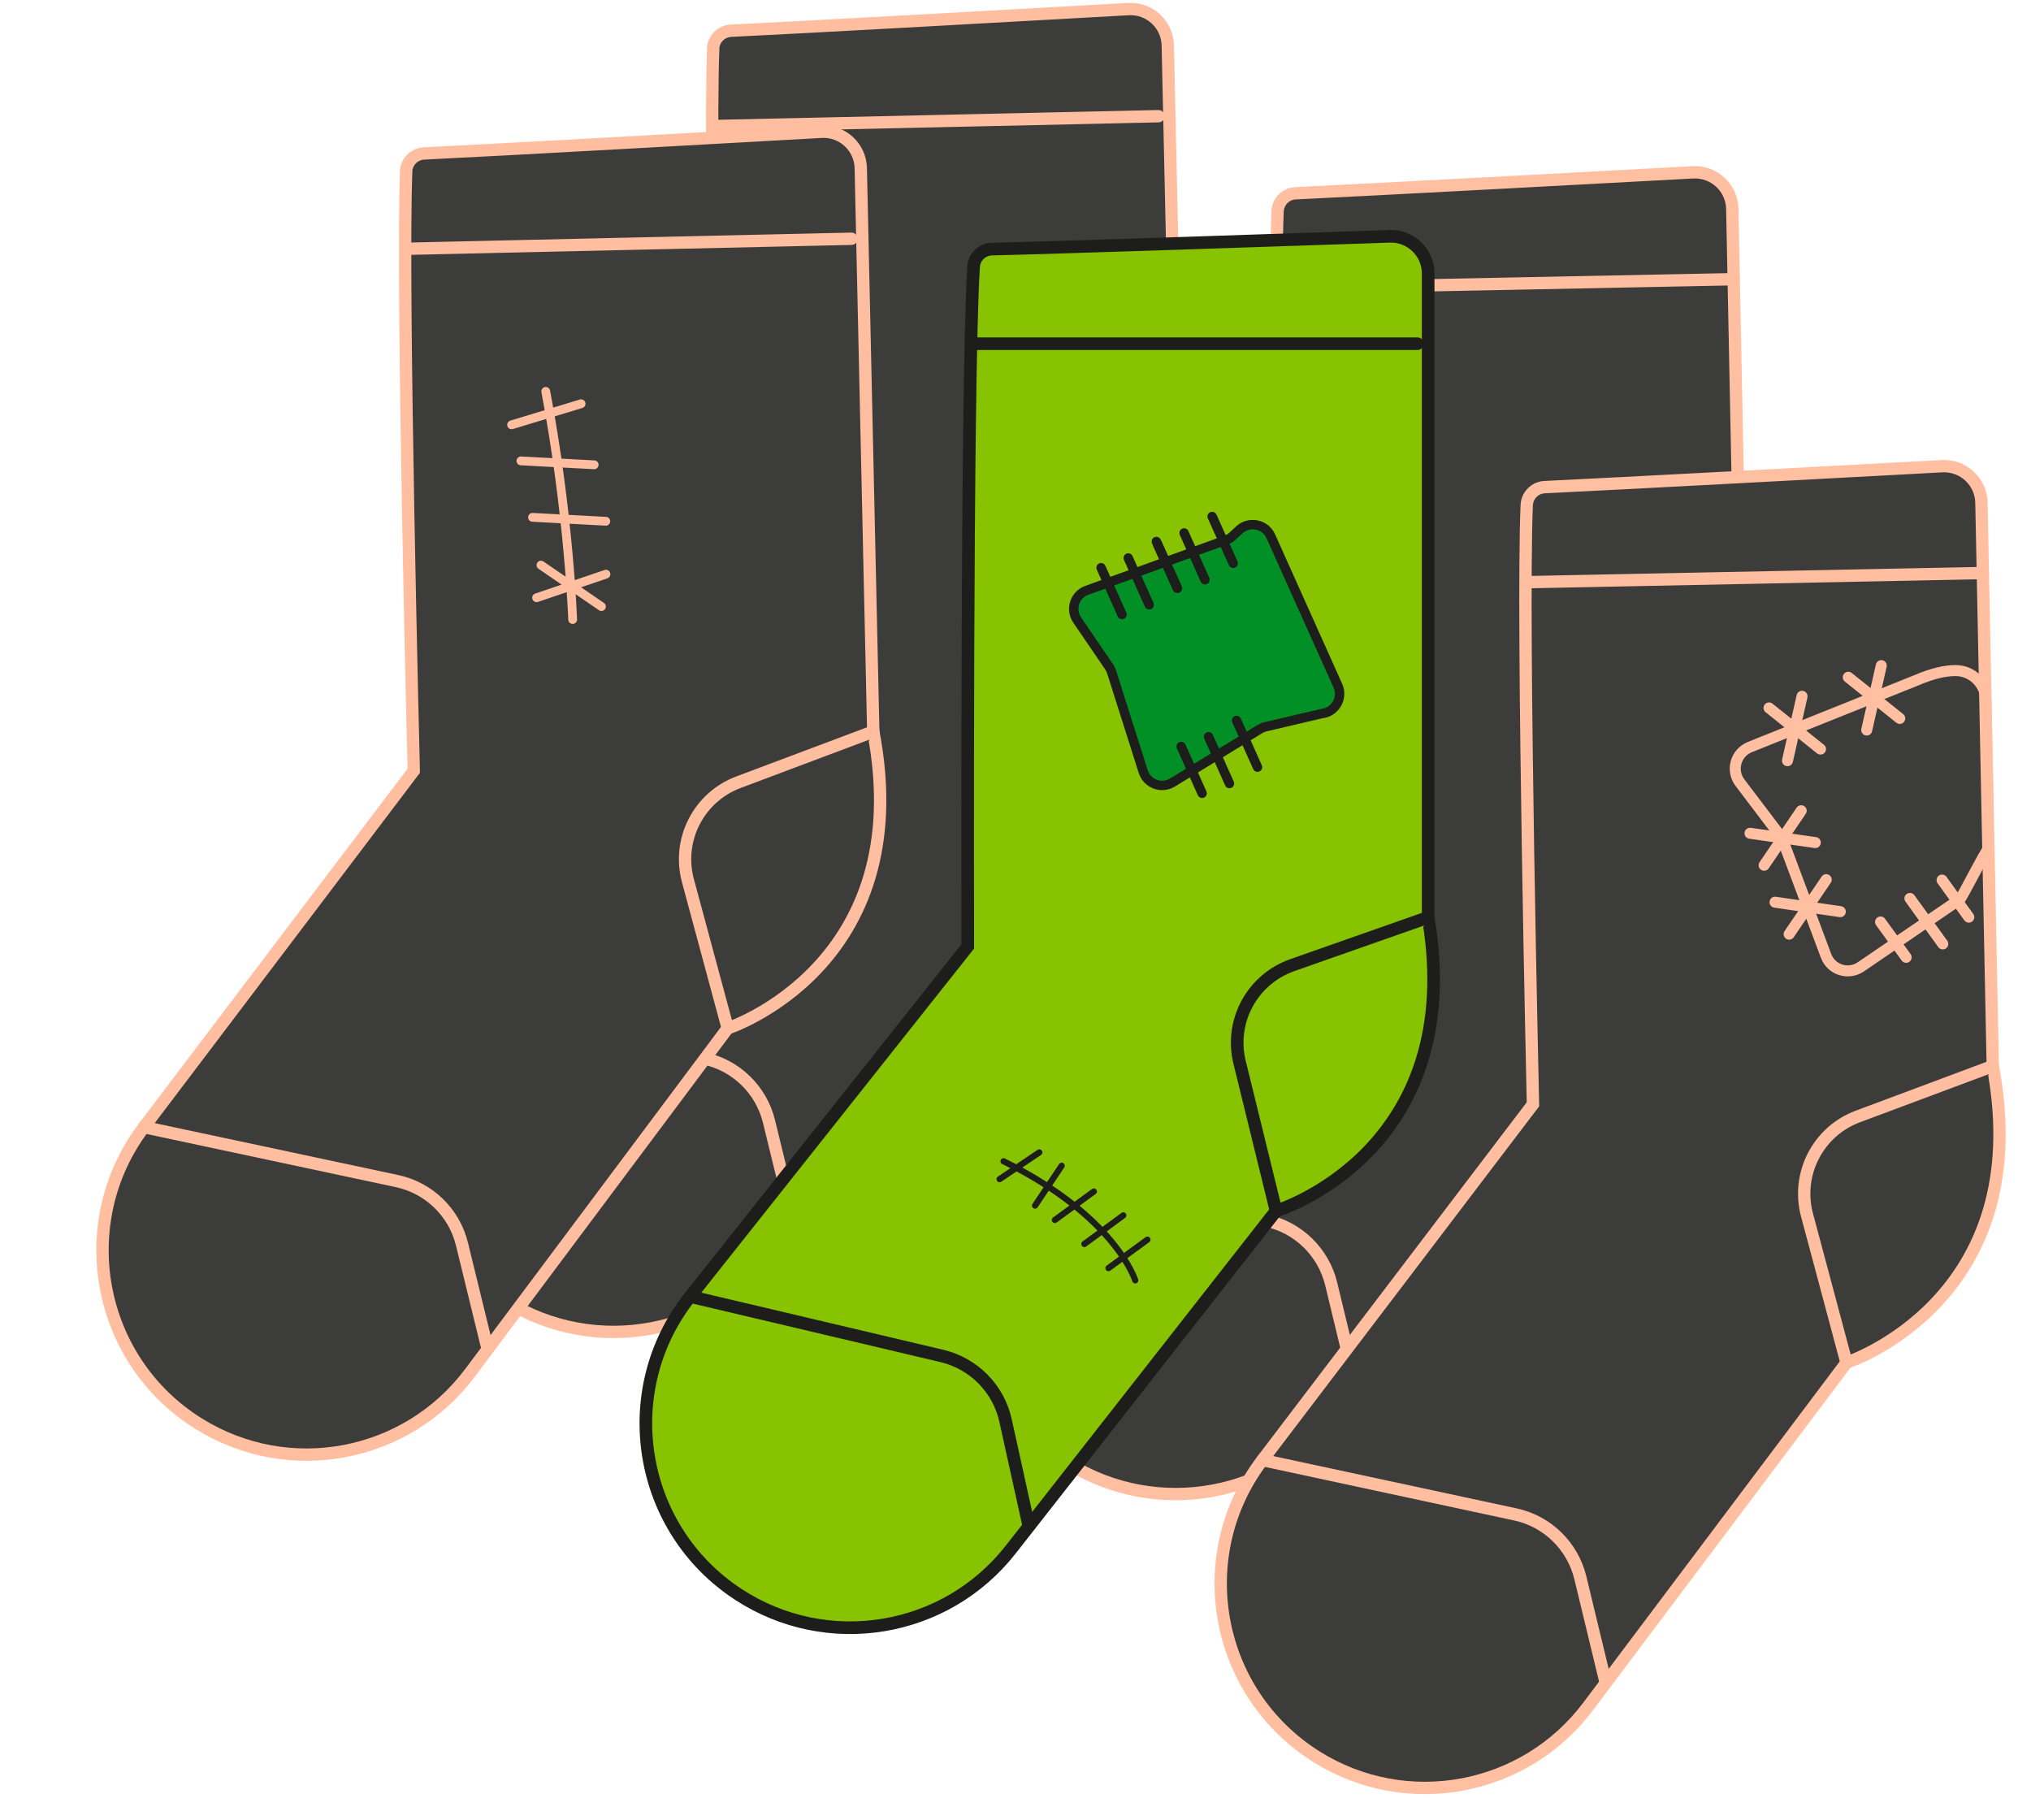 <svg width="317" height="284" viewBox="0 0 317 284" fill="none" xmlns="http://www.w3.org/2000/svg">
<path fill-rule="evenodd" clip-rule="evenodd" d="M111.318 7.678C110.592 25.807 112.497 101.136 112.497 101.136L70.386 156.748C59.064 171.7 63.034 193.164 78.962 203.057C93.007 211.792 111.386 208.321 121.301 195.07L161.484 141.341C161.484 141.341 191.253 131.63 184.219 94.987L182.268 7.088C182.2 3.798 179.409 1.234 176.141 1.416C161.575 2.232 124.704 4.297 114.108 4.796C112.566 4.864 111.363 6.09 111.295 7.632L111.318 7.678Z" fill="#3C3C3B" stroke="#FFBE9F" stroke-width="1.925" stroke-miterlimit="10" stroke-linecap="round"/>
<path d="M111.248 19.678L180.814 18.135" stroke="#FFBE9F" stroke-width="1.925" stroke-miterlimit="10" stroke-linecap="round"/>
<path fill-rule="evenodd" clip-rule="evenodd" d="M184.243 95.032L163.165 102.951C156.971 105.288 153.567 111.936 155.292 118.311L161.509 141.364" fill="#3C3C3B"/>
<path d="M184.243 95.032L163.165 102.951C156.971 105.288 153.567 111.936 155.292 118.311L161.509 141.364" stroke="#FFBE9F" stroke-width="1.925" stroke-miterlimit="10" stroke-linecap="round"/>
<path d="M70.385 156.75L109.864 165.168C114.879 166.235 118.827 170.069 120.029 175.038L123.954 191.08" fill="#3C3C3B"/>
<path d="M70.385 156.75L109.864 165.168C114.879 166.235 118.827 170.069 120.029 175.038L123.954 191.08" stroke="#FFBE9F" stroke-width="1.925" stroke-miterlimit="10" stroke-linecap="round"/>
<path fill-rule="evenodd" clip-rule="evenodd" d="M199.404 33.02C198.632 51.149 200.379 126.478 200.379 126.478L158.154 181.999C146.787 196.928 150.735 218.393 166.64 228.331C180.662 237.089 199.063 233.663 209.001 220.435L249.321 166.797C249.321 166.797 279.112 157.131 272.146 120.488L270.376 32.589C270.308 29.299 267.54 26.735 264.25 26.893C249.684 27.688 212.813 29.662 202.217 30.161C200.674 30.229 199.472 31.454 199.404 32.997V33.02Z" fill="#3C3C3B" stroke="#FFBFA0" stroke-width="1.925" stroke-miterlimit="10" stroke-linecap="round"/>
<path d="M199.313 45.002L270.58 43.573" stroke="#FFBE9F" stroke-width="1.925" stroke-miterlimit="10" stroke-linecap="round"/>
<path fill-rule="evenodd" clip-rule="evenodd" d="M272.122 120.512L251.043 128.385C244.849 130.7 241.423 137.348 243.124 143.746L249.296 166.821" fill="#3C3C3B"/>
<path d="M272.122 120.512L251.043 128.385C244.849 130.7 241.423 137.348 243.124 143.746L249.296 166.821" stroke="#FFBE9F" stroke-width="1.925" stroke-miterlimit="10" stroke-linecap="round"/>
<path d="M158.154 181.999L197.633 190.484C202.625 191.551 206.573 195.408 207.775 200.377L211.655 216.441" fill="#3C3C3B"/>
<path d="M158.154 181.999L197.633 190.484C202.625 191.551 206.573 195.408 207.775 200.377L211.655 216.441" stroke="#FFBE9F" stroke-width="1.925" stroke-miterlimit="10" stroke-linecap="round"/>
<path fill-rule="evenodd" clip-rule="evenodd" d="M63.399 26.828C62.673 44.956 64.579 120.285 64.579 120.285L22.467 175.897C11.145 190.85 15.116 212.314 31.044 222.207C45.089 230.942 63.467 227.471 73.382 214.22L113.565 160.491C113.565 160.491 143.334 150.78 136.3 114.137L134.349 26.238C134.281 22.948 131.49 20.384 128.223 20.565C113.656 21.382 76.786 23.447 66.19 23.946C64.647 24.014 63.444 25.239 63.376 26.782L63.399 26.828Z" fill="#3C3C3B" stroke="#FFBE9F" stroke-width="1.925" stroke-miterlimit="10" stroke-linecap="round"/>
<path d="M63.329 38.828L132.895 37.262" stroke="#FFBE9F" stroke-width="1.925" stroke-miterlimit="10" stroke-linecap="round"/>
<path fill-rule="evenodd" clip-rule="evenodd" d="M136.325 114.159L115.246 122.077C109.052 124.414 105.649 131.062 107.373 137.438L113.59 160.49" fill="#3C3C3B"/>
<path d="M136.325 114.159L115.246 122.077C109.052 124.414 105.649 131.062 107.373 137.438L113.59 160.49" stroke="#FFBE9F" stroke-width="1.925" stroke-miterlimit="10" stroke-linecap="round"/>
<path d="M22.466 175.9L61.946 184.318C66.96 185.384 70.908 189.219 72.11 194.188L76.036 210.229" fill="#3C3C3B"/>
<path d="M22.466 175.9L61.946 184.318C66.96 185.384 70.908 189.219 72.11 194.188L76.036 210.229" stroke="#FFBE9F" stroke-width="1.925" stroke-miterlimit="10" stroke-linecap="round"/>
<path d="M89.379 96.683C89.379 96.683 88.812 80.188 85.182 61.083" stroke="#FFBE9F" stroke-width="1.375" stroke-miterlimit="10" stroke-linecap="round"/>
<path d="M93.871 94.662L84.432 88.195" stroke="#FFBE9F" stroke-width="1.375" stroke-miterlimit="10" stroke-linecap="round"/>
<path d="M94.578 89.607L83.755 93.282" stroke="#FFBE9F" stroke-width="1.375" stroke-miterlimit="10" stroke-linecap="round"/>
<path d="M94.552 81.348L83.117 80.736" stroke="#FFBE9F" stroke-width="1.375" stroke-miterlimit="10" stroke-linecap="round"/>
<path d="M92.741 72.539L81.305 71.926" stroke="#FFBE9F" stroke-width="1.375" stroke-miterlimit="10" stroke-linecap="round"/>
<path d="M90.697 63.009L79.851 66.299" stroke="#FFBE9F" stroke-width="1.375" stroke-miterlimit="10" stroke-linecap="round"/>
<path fill-rule="evenodd" clip-rule="evenodd" d="M238.291 78.879C237.519 97.008 239.267 172.337 239.267 172.337L197.041 227.858C185.674 242.788 189.622 264.252 205.527 274.19C219.549 282.948 237.951 279.522 247.889 266.294L288.208 212.656C288.208 212.656 317.999 202.991 311.033 166.347L309.264 78.448C309.195 75.158 306.427 72.594 303.137 72.753C288.571 73.547 251.7 75.521 241.104 76.02C239.562 76.088 238.359 77.314 238.291 78.857V78.879Z" fill="#3C3C3B" stroke="#FFBFA0" stroke-width="1.925" stroke-miterlimit="10" stroke-linecap="round"/>
<path d="M238.2 90.858L309.468 89.429" stroke="#FFBE9F" stroke-width="1.925" stroke-miterlimit="10" stroke-linecap="round"/>
<path fill-rule="evenodd" clip-rule="evenodd" d="M311.034 166.372L289.956 174.245C283.761 176.559 280.335 183.207 282.037 189.606L288.209 212.681" fill="#3C3C3B"/>
<path d="M311.034 166.372L289.956 174.245C283.761 176.559 280.335 183.207 282.037 189.606L288.209 212.681" stroke="#FFBE9F" stroke-width="1.925" stroke-miterlimit="10" stroke-linecap="round"/>
<path d="M197.041 227.858L236.52 236.344C241.512 237.41 245.46 241.268 246.663 246.237L250.543 262.301" fill="#3C3C3B"/>
<path d="M197.041 227.858L236.52 236.344C241.512 237.41 245.46 241.268 246.663 246.237L250.543 262.301" stroke="#FFBE9F" stroke-width="1.925" stroke-miterlimit="10" stroke-linecap="round"/>
<path d="M310.375 132.444C310.012 132.557 306.223 140.113 305.905 140.34L290.431 150.891C288.48 152.207 285.825 151.367 285.008 149.166L278.337 131.332C278.224 130.992 278.042 130.697 277.838 130.402L271.576 122.143C270.146 120.26 270.872 117.537 273.073 116.607L299.098 106.17C301.685 105.058 303.681 104.649 305.224 104.649C307.834 104.649 309.944 106.76 309.989 109.369L310.375 132.421V132.444Z" stroke="#FFBFA0" stroke-width="1.719" stroke-miterlimit="10"/>
<path d="M288.481 105.694L296.513 112.115" stroke="#FFBFA0" stroke-width="1.719" stroke-miterlimit="10" stroke-linecap="round"/>
<path d="M293.629 103.88L291.36 113.931" stroke="#FFBFA0" stroke-width="1.719" stroke-miterlimit="10" stroke-linecap="round"/>
<path d="M276.115 110.481L284.147 116.902" stroke="#FFBFA0" stroke-width="1.719" stroke-miterlimit="10" stroke-linecap="round"/>
<path d="M281.262 108.663L278.993 118.715" stroke="#FFBFA0" stroke-width="1.719" stroke-miterlimit="10" stroke-linecap="round"/>
<path d="M275.347 135.034L281.133 126.525" stroke="#FFBFA0" stroke-width="1.719" stroke-miterlimit="10" stroke-linecap="round"/>
<path d="M273.145 130.041L283.332 131.493" stroke="#FFBFA0" stroke-width="1.719" stroke-miterlimit="10" stroke-linecap="round"/>
<path d="M279.251 145.788L285.037 137.28" stroke="#FFBFA0" stroke-width="1.719" stroke-miterlimit="10" stroke-linecap="round"/>
<path d="M277.048 140.799L287.236 142.274" stroke="#FFBFA0" stroke-width="1.719" stroke-miterlimit="10" stroke-linecap="round"/>
<path d="M307.293 143.135L303.118 137.349" stroke="#FFBFA0" stroke-width="1.719" stroke-miterlimit="10" stroke-linecap="round"/>
<path d="M303.23 147.309L298.103 140.207" stroke="#FFBFA0" stroke-width="1.719" stroke-miterlimit="10" stroke-linecap="round"/>
<path d="M297.511 149.398L293.518 143.885" stroke="#FFBFA0" stroke-width="1.719" stroke-miterlimit="10" stroke-linecap="round"/>
<path fill-rule="evenodd" clip-rule="evenodd" d="M151.958 41.666C150.824 59.772 151.051 147.694 151.051 147.694L107.714 202.353C96.051 217.056 99.546 238.588 115.269 248.844C129.11 257.874 147.579 254.834 157.767 241.81L199.152 188.989C199.152 188.989 229.148 179.936 222.908 143.156V42.687C222.908 39.397 220.185 36.765 216.895 36.879C202.306 37.378 165.413 38.626 154.817 38.875C153.274 38.921 152.049 40.101 151.958 41.644V41.666Z" fill="#87C300" stroke="#1D1D1B" stroke-width="1.971" stroke-miterlimit="10" stroke-linecap="round"/>
<path d="M151.641 53.643H221.23" stroke="#1D1D1B" stroke-width="1.971" stroke-miterlimit="10" stroke-linecap="round"/>
<path fill-rule="evenodd" clip-rule="evenodd" d="M222.93 143.158L201.693 150.623C195.453 152.823 191.891 159.381 193.479 165.802L199.174 188.99" fill="#87C300"/>
<path d="M222.93 143.158L201.693 150.623C195.453 152.823 191.891 159.381 193.479 165.802L199.174 188.99" stroke="#1D1D1B" stroke-width="1.971" stroke-miterlimit="10" stroke-linecap="round"/>
<path d="M107.715 202.332L147.013 211.612C151.982 212.791 155.862 216.717 156.951 221.708L160.513 237.841" fill="#87C300"/>
<path d="M107.715 202.332L147.013 211.612C151.982 212.791 155.862 216.717 156.951 221.708L160.513 237.841" stroke="#1D1D1B" stroke-width="1.971" stroke-miterlimit="10" stroke-linecap="round"/>
<path d="M206.661 111.277L197.563 113.41C197.245 113.478 196.928 113.614 196.655 113.773L182.996 122.122C181.272 123.166 179.048 122.326 178.436 120.421L173.512 104.901C173.421 104.606 173.285 104.334 173.126 104.084L168.135 96.778C167 95.099 167.726 92.808 169.632 92.127L191.369 84.276C191.777 84.14 192.14 83.913 192.435 83.618L193.411 82.711C194.954 81.258 197.495 81.758 198.357 83.709L208.817 107.011C209.611 108.781 208.59 110.846 206.707 111.299L206.661 111.277Z" fill="#009026" stroke="#1D1D1B" stroke-width="1.467" stroke-miterlimit="10"/>
<path d="M184.36 116.498L187.628 123.804" stroke="#1D1D1B" stroke-width="1.467" stroke-miterlimit="10" stroke-linecap="round"/>
<path d="M188.628 114.974L191.895 122.28" stroke="#1D1D1B" stroke-width="1.467" stroke-miterlimit="10" stroke-linecap="round"/>
<path d="M193.005 112.438L196.272 119.721" stroke="#1D1D1B" stroke-width="1.467" stroke-miterlimit="10" stroke-linecap="round"/>
<path d="M180.569 84.692L183.836 91.975" stroke="#1D1D1B" stroke-width="1.467" stroke-miterlimit="10"/>
<path d="M184.811 83.172L188.078 90.478" stroke="#1D1D1B" stroke-width="1.467" stroke-miterlimit="10" stroke-linecap="round"/>
<path d="M189.194 80.604L192.484 87.91" stroke="#1D1D1B" stroke-width="1.467" stroke-miterlimit="10" stroke-linecap="round"/>
<path d="M171.858 88.597L175.125 95.903" stroke="#1D1D1B" stroke-width="1.467" stroke-miterlimit="10" stroke-linecap="round"/>
<path d="M176.098 87.078L179.366 94.383" stroke="#1D1D1B" stroke-width="1.467" stroke-miterlimit="10" stroke-linecap="round"/>
<path d="M180.484 84.51L183.774 91.816" stroke="#1D1D1B" stroke-width="1.467" stroke-miterlimit="10" stroke-linecap="round"/>
<path d="M177.188 199.812C177.188 199.812 174.103 189.828 156.632 181.229" stroke="#1D1D1B" stroke-width="0.963" stroke-miterlimit="10" stroke-linecap="round"/>
<path d="M179.093 193.457L173.013 197.904" stroke="#1D1D1B" stroke-width="0.963" stroke-miterlimit="10" stroke-linecap="round"/>
<path d="M175.329 189.671L169.248 194.141" stroke="#1D1D1B" stroke-width="0.963" stroke-miterlimit="10" stroke-linecap="round"/>
<path d="M170.725 185.947L164.644 190.394" stroke="#1D1D1B" stroke-width="0.963" stroke-miterlimit="10" stroke-linecap="round"/>
<path d="M165.707 181.929L161.554 188.146" stroke="#1D1D1B" stroke-width="0.963" stroke-miterlimit="10" stroke-linecap="round"/>
<path d="M162.213 179.845L156.019 184.019" stroke="#1D1D1B" stroke-width="0.963" stroke-miterlimit="10" stroke-linecap="round"/>
</svg>
